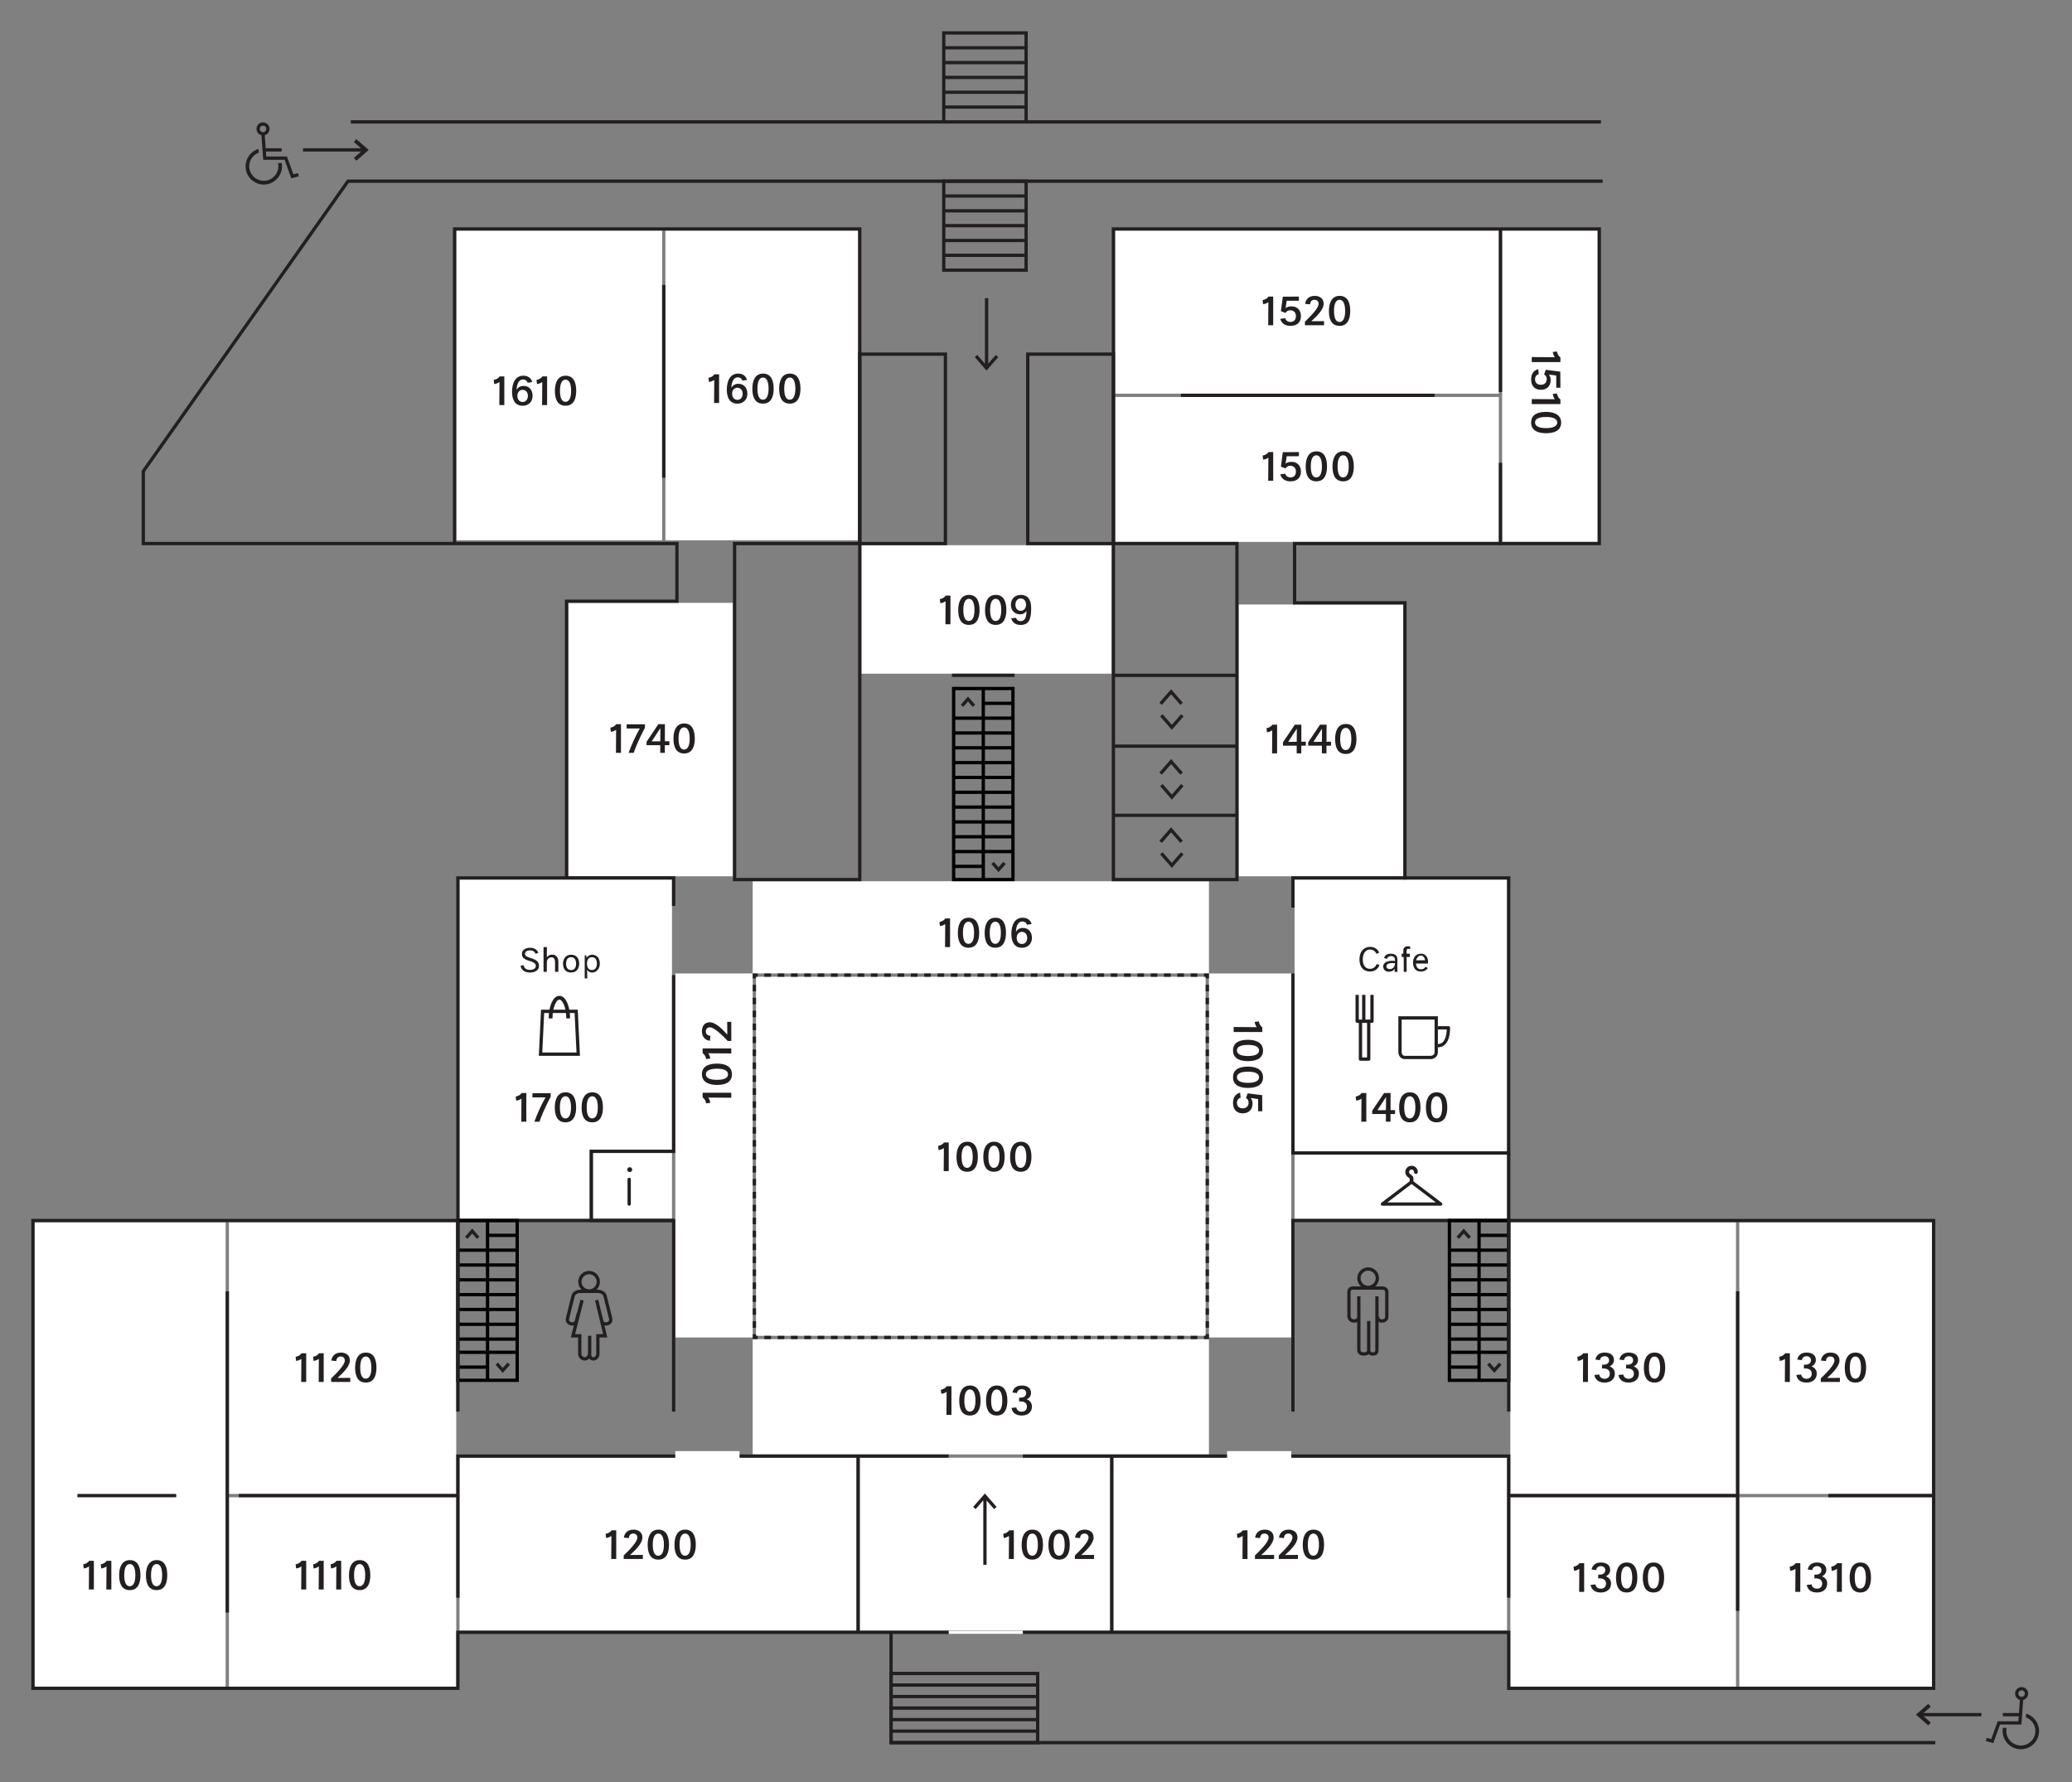 <?xml version="1.0" standalone="no"?> 
<!DOCTYPE svg PUBLIC "-//W3C//DTD SVG 1.1//EN" "http://www.w3.org/Graphics/SVG/1.1/DTD/svg11.dtd">               
<svg xmlns="http://www.w3.org/2000/svg" width="1258" height="1082" viewBox="0 0 1258 1082">
  <rect x="0" y="0" width="1258" height="1082" fill="#808080" stroke="none"/>
  <g id="rooms">
    <path data-room="1610" fill="#fff" d="M277 140h125v188h-125z"/>
    <path data-room="1600" fill="#fff" d="M404 140h117v188h-117z"/>
    <path data-room="1520" fill="#fff" d="M677 140h233v99h-233z"/>
    <path data-room="1500" fill="#fff" d="M677 241h233v88h-233z"/>
    <path data-room="1510" fill="#fff" d="M912 140h58v189h-58z"/>
    <path data-room="1440" fill="#fff" d="M752 367h100v165h-100z"/>
    <path data-room="1740" fill="#fff" d="M345 366h100v166h-100z"/>
    <path data-room="1100" fill="#fff" d="M21 742h116v282h-116z"/>
    <path data-room="1110" fill="#fff" d="M139 909h138v115h-138z"/>
    <path data-room="1120" fill="#fff" d="M139 742h138v165h-138z"/>
    <path data-room="1200" fill="#fff" d="M279 885h241v105h-241z"/>
    <path data-room="1220" fill="#fff" d="M676 885h239v105h-239z"/>
    <path data-room="1300" fill="#fff" d="M917 909h137v115h-137z"/>
    <path data-room="1310" fill="#fff" d="M1056 909h117v115h-117z"/>
    <path data-room="1320" fill="#fff" d="M1056 742h117v165h-117z"/>
    <path data-room="1330" fill="#fff" d="M917 742h137v165h-137z"/>
    <path data-room="1000" fill="#fff" d="M459 593h273v218h-273z"/>
    <path data-room="B" fill="#fff" d="M360 700h48v40h-48z"/>
    <path data-room="1700" fill="#fff" d="M408 698h-50v42h-79v-206h129z"/>
    <path data-room="1400" fill="#fff" d="M786 534h129v165h-129z"/>
    <path data-room="E" fill="#fff" d="M786 701h129v39h-129z"/>
    <g fill="#fff">
      <path data-room="1006" d="M457 535h277v56h-277z"/>
      <path data-room="1009" d="M523 331h152v78h-152z"/>
    </g>
    <g fill="#fff">
      <path data-room="1003" d="M457 813h277v70h-277z"/>
      <path data-room="1002" d="M522 885h152v105h-152z"/>
    </g>
    <path data-room="1012" fill="#fff" d="M410 591h47v221h-47z"/>
    <path data-room="1005" fill="#fff" d="M734 591h50v221h-50z"/>
  </g>
  <g id="floorplan">
      <path fill="none" stroke="#231F20" stroke-width="2" d="M305 866M409 550v-17h-131v208h131M916 700v41h-131v116"/>
      <path fill="none" stroke="#231F20" stroke-width="2" d="M676 330h75v204h-75zM751 495h-75M751 410h-75M751 453h-75M717.381 427.285l-6.365-7.289-6.363 7.289M705.114 434.274l6.365 7.289 6.358-7.289M717.381 469.652l-6.365-7.289-6.363 7.289M705.114 476.639l6.365 7.291 6.358-7.291M717.381 511.098l-6.365-7.293-6.363 7.293M705.114 518.084l6.365 7.292 6.358-7.292"/>
      <path fill="none" stroke="#231F20" stroke-width="2" d="M446 330h76v204h-76zM785 591v109h131v-167h-131v18"/>
      <g fill="none" stroke-width="2">
        <path stroke="#000" d="M597 418v116M597 427h18M579 436h36M579 445h36M579 454h36M579 463h36M579 472h36M579 481h36M579 490h36M579 499h36M579 508h36M579 517h36M579 526h18"/>
        <path stroke="#231F20" d="M591.331 428.508l-3.63-4.092-3.63 4.092M602.63 523.91l3.625 4.09 3.632-4.09"/><path stroke="#000" d="M579 418h36v116h-36z"/>
      </g>
      <g fill="none" stroke-width="2">
        <path stroke="#000" d="M296 741v97M296 750h18M278 759h36M278 768h36M278 777h36M278 786h36M278 795h36M278 804h36M278 813h36M278 821h36M278 830h18"/>
        <path stroke="#231F20" d="M290.331 751.508l-3.63-4.092-3.63 4.092M301.63 827.91l3.625 4.09 3.632-4.09"/>
        <path stroke="#000" d="M278 741h36v97h-36z"/>
      </g>
      <g fill="none" stroke-width="2">
        <path stroke="#000" d="M898 741v97M898 750h18M880 759h36M880 768h36M880 777h36M880 786h36M880 795h36M880 804h36M880 813h36M880 821h36M880 830h18"/>
        <path stroke="#231F20" d="M892.331 751.508l-3.63-4.092-3.63 4.092M903.63 827.91l3.625 4.09 3.632-4.09"/>
        <path stroke="#000" d="M880 741h36v97h-36z"/>
      </g>
      <g fill="none" stroke="#231F20" stroke-width="2" stroke-linecap="square"><path d="M733 593v-1h-1"/><path stroke-dasharray="2.022,6.067" d="M725.934 592h-263.901"/><path d="M459 592h-1v1"/><path stroke-dasharray="1.964,5.892" d="M458 598.892v209.162"/><path d="M458 811v1h1"/><path stroke-dasharray="2.022,6.067" d="M465.067 812h263.9"/><path d="M732 812h1v-1"/><path stroke-dasharray="1.964,5.892" d="M733 805.108v-209.162"/></g><path fill="none" stroke="#231F20" stroke-width="2" d="M578 410h38M403 173v117M717 240h154M521 991v-107M138 784v195M278 857v-116h-258v284h258v-34h638v34h258v-284h-258v116M145 908h133M916 908h139M675 991v-107"/><path fill="none" stroke="#231F20" stroke-width="2" d="M541 1016h89v42h-89zM541 1023h89M541 1030h89M541 1037h89M541 1044h89M541 1051h89M973 110h-761.73l-124.27 176.131v43.869h324v35h-67v168M853 534v-168h-67v-36h185v-191h-295v190M276 329v-190h246v190"/><path fill="none" stroke="#231F20" stroke-width="2" d="M522 215h52v115h-52zM624 215h52v115h-52zM573 110h50v54h-50zM573 119h50.836M573 128h50M573 137h50M573 146h50M573 155h50"/><path fill="none" stroke="#231F20" stroke-width="2" d="M573 20h50v54h-50zM573 29h50.836M573 38h50M573 47h50M573 56h50M573 65h50M47 908h60M1055 784v194M1110 908h63M409 699h-50v42h50M213 74h759M592.6 216.155l6.363 7.295 6.363-7.295M599 222.476v-41.446M604.33 915.54l-6.364-7.295-6.366 7.295M598 909v41"/>
      <g fill="#231F20">
        <path d="M182.973 825.004c-.87.639-2.124 1.125-3.199 1.229l-.307-2.508c1.587-.23 2.892-1.102 3.608-2.125h2.84v17.4h-3.045l.103-13.996zM193.589 825.004c-.87.639-2.124 1.125-3.199 1.229l-.307-2.508c1.587-.23 2.892-1.102 3.608-2.125h2.84v17.4h-3.045l.103-13.996zM201.058 836.852c3.147-3.045 8.291-8.111 8.291-10.799 0-1.383-.717-2.482-2.533-2.508-2.073 0-2.559 1.74-2.636 2.764l-3.02-.281c.256-2.125 1.766-4.863 5.834-4.863 2.917 0 5.425 1.51 5.425 4.812 0 3.658-4.555 7.932-7.498 10.594l7.754-.053v2.482h-11.618v-2.148zM215.614 830.352c0-4.273 1.331-9.188 6.525-9.188 5.246 0 6.423 4.863 6.423 9.188 0 4.299-1.254 9.033-6.448 9.033-5.348 0-6.5-4.709-6.5-9.033zm9.852 0c0-3.455-.768-6.781-3.378-6.781-2.61 0-3.377 3.25-3.377 6.73s.716 6.703 3.352 6.703c2.584 0 3.403-3.147 3.403-6.652z"/></g>
      <g fill="#231F20">
        <path d="M316.606 667.003c-.87.64-2.124 1.126-3.199 1.229l-.307-2.508c1.587-.23 2.892-1.101 3.608-2.124h2.84v17.4h-3.045l.103-13.997zM323.256 663.676h11.08v2.201c-.588 1.074-4.273 7.907-6.807 15.123h-3.096c2.201-6.064 4.529-10.696 6.781-14.765h-7.958v-2.559zM336.84 672.351c0-4.273 1.331-9.187 6.525-9.187 5.246 0 6.423 4.862 6.423 9.187 0 4.299-1.254 9.033-6.448 9.033-5.348 0-6.5-4.708-6.5-9.033zm9.852 0c0-3.454-.768-6.78-3.378-6.78-2.61 0-3.377 3.249-3.377 6.729s.716 6.704 3.352 6.704c2.584 0 3.403-3.148 3.403-6.653zM353.11 672.351c0-4.273 1.331-9.187 6.525-9.187 5.246 0 6.423 4.862 6.423 9.187 0 4.299-1.254 9.033-6.448 9.033-5.348 0-6.5-4.708-6.5-9.033zm9.852 0c0-3.454-.768-6.78-3.378-6.78-2.61 0-3.377 3.249-3.377 6.729s.716 6.704 3.352 6.704c2.584 0 3.403-3.148 3.403-6.653z"/></g>
      <g fill="#231F20">
        <path d="M826.605 667.003c-.869.64-2.123 1.126-3.198 1.229l-.308-2.508c1.588-.23 2.893-1.101 3.609-2.124h2.84v17.4h-3.045l.102-13.997zM833.128 674.296l7.19-10.696h3.967l-.025 10.363 2.737-.025v2.405h-2.764v4.657h-2.789v-4.657h-8.316v-2.047zm8.343-.308l.051-7.958-5.246 8.01 5.195-.052zM849.475 672.351c0-4.273 1.331-9.187 6.525-9.187 5.246 0 6.423 4.862 6.423 9.187 0 4.299-1.254 9.033-6.448 9.033-5.348 0-6.5-4.708-6.5-9.033zm9.851 0c0-3.454-.768-6.78-3.377-6.78-2.61 0-3.378 3.249-3.378 6.729s.716 6.704 3.353 6.704c2.584 0 3.402-3.148 3.402-6.653zM865.744 672.351c0-4.273 1.332-9.187 6.525-9.187 5.246 0 6.424 4.862 6.424 9.187 0 4.299-1.254 9.033-6.449 9.033-5.348 0-6.5-4.708-6.5-9.033zm9.853 0c0-3.454-.768-6.78-3.378-6.78-2.609 0-3.377 3.249-3.377 6.729s.716 6.704 3.352 6.704c2.583 0 3.403-3.148 3.403-6.653z"/></g><g fill="#231F20"><path d="M54.043 951.003c-.87.64-2.124 1.126-3.199 1.229l-.307-2.508c1.587-.23 2.892-1.101 3.608-2.124h2.84v17.4h-3.045l.103-13.997zM64.66 951.003c-.87.64-2.124 1.126-3.199 1.229l-.307-2.508c1.587-.23 2.892-1.101 3.608-2.124h2.84v17.4h-3.045l.103-13.997zM72.333 956.351c0-4.273 1.331-9.187 6.525-9.187 5.246 0 6.423 4.862 6.423 9.187 0 4.299-1.254 9.033-6.448 9.033-5.348 0-6.5-4.708-6.5-9.033zm9.852 0c0-3.454-.768-6.78-3.378-6.78-2.61 0-3.377 3.249-3.377 6.729s.716 6.704 3.352 6.704c2.584 0 3.403-3.148 3.403-6.653zM88.603 956.351c0-4.273 1.331-9.187 6.525-9.187 5.246 0 6.423 4.862 6.423 9.187 0 4.299-1.254 9.033-6.448 9.033-5.349 0-6.5-4.708-6.5-9.033zm9.852 0c0-3.454-.768-6.78-3.378-6.78-2.61 0-3.377 3.249-3.377 6.729s.716 6.704 3.352 6.704c2.584 0 3.403-3.148 3.403-6.653z"/></g><g fill="#231F20"><path d="M182.973 951.003c-.87.64-2.124 1.126-3.199 1.229l-.307-2.508c1.587-.23 2.892-1.101 3.608-2.124h2.84v17.4h-3.045l.103-13.997zM193.589 951.003c-.87.64-2.124 1.126-3.199 1.229l-.307-2.508c1.587-.23 2.892-1.101 3.608-2.124h2.84v17.4h-3.045l.103-13.997zM204.206 951.003c-.87.64-2.124 1.126-3.199 1.229l-.307-2.508c1.587-.23 2.892-1.101 3.608-2.124h2.84v17.4h-3.045l.103-13.997zM211.879 956.351c0-4.273 1.331-9.187 6.525-9.187 5.246 0 6.423 4.862 6.423 9.187 0 4.299-1.254 9.033-6.448 9.033-5.348 0-6.5-4.708-6.5-9.033zm9.852 0c0-3.454-.768-6.78-3.378-6.78-2.61 0-3.377 3.249-3.377 6.729s.716 6.704 3.352 6.704c2.584 0 3.403-3.148 3.403-6.653z"/></g><g fill="#231F20"><path d="M371.204 932.495c-.87.64-2.124 1.126-3.199 1.229l-.307-2.508c1.587-.23 2.892-1.101 3.608-2.124h2.84v17.4h-3.045l.103-13.997zM378.672 944.343c3.147-3.045 8.291-8.111 8.291-10.799 0-1.382-.717-2.481-2.533-2.508-2.073 0-2.559 1.74-2.636 2.764l-3.02-.281c.256-2.124 1.766-4.862 5.834-4.862 2.917 0 5.425 1.51 5.425 4.812 0 3.659-4.555 7.933-7.498 10.594l7.754-.052v2.482h-11.618v-2.15zM393.228 937.843c0-4.273 1.331-9.187 6.525-9.187 5.246 0 6.423 4.862 6.423 9.187 0 4.299-1.254 9.033-6.448 9.033-5.348 0-6.5-4.708-6.5-9.033zm9.852 0c0-3.454-.768-6.78-3.378-6.78-2.61 0-3.377 3.249-3.377 6.729s.716 6.704 3.352 6.704c2.584 0 3.403-3.147 3.403-6.653zM409.498 937.843c0-4.273 1.331-9.187 6.525-9.187 5.246 0 6.423 4.862 6.423 9.187 0 4.299-1.254 9.033-6.448 9.033-5.349 0-6.5-4.708-6.5-9.033zm9.852 0c0-3.454-.768-6.78-3.378-6.78-2.61 0-3.377 3.249-3.377 6.729s.716 6.704 3.352 6.704c2.584 0 3.403-3.147 3.403-6.653z"/></g><g fill="#231F20"><path d="M574.724 845.003c-.87.64-2.124 1.126-3.199 1.229l-.307-2.508c1.587-.23 2.892-1.101 3.608-2.124h2.84v17.4h-3.045l.103-13.997zM582.397 850.351c0-4.273 1.331-9.187 6.525-9.187 5.246 0 6.423 4.862 6.423 9.187 0 4.299-1.254 9.033-6.448 9.033-5.348 0-6.5-4.708-6.5-9.033zm9.853 0c0-3.454-.768-6.78-3.378-6.78-2.61 0-3.377 3.249-3.377 6.729s.716 6.704 3.352 6.704c2.584 0 3.403-3.148 3.403-6.653zM598.668 850.351c0-4.273 1.33-9.187 6.525-9.187 5.245 0 6.422 4.862 6.422 9.187 0 4.299-1.254 9.033-6.447 9.033-5.349 0-6.5-4.708-6.5-9.033zm9.852 0c0-3.454-.768-6.78-3.378-6.78s-3.378 3.249-3.378 6.729.717 6.704 3.353 6.704c2.584 0 3.403-3.148 3.403-6.653zM614.145 854.752l2.942-.281c-.052.307.485 2.61 3.173 2.61 2.072 0 3.225-1.306 3.225-3.045 0-2.021-1.279-3.455-4.734-3.199v-2.328c2.994.256 4.273-.998 4.273-2.713 0-1.458-1.074-2.405-2.61-2.431-2.712 0-2.942 2.328-2.942 2.38l-2.738-.308s.332-4.273 5.681-4.273c2.994 0 5.579 1.331 5.579 4.479 0 1.868-1.05 3.147-2.611 3.915 2.022.768 3.148 2.329 3.148 4.401 0 3.736-3.02 5.425-6.142 5.425-5.989 0-6.244-4.632-6.244-4.632z"/></g><g fill="#231F20"><path d="M573.88 561.003c-.87.64-2.124 1.126-3.199 1.229l-.307-2.508c1.587-.23 2.892-1.101 3.608-2.124h2.84v17.4h-3.045l.103-13.997zM581.554 566.351c0-4.273 1.331-9.187 6.525-9.187 5.246 0 6.423 4.862 6.423 9.187 0 4.299-1.254 9.033-6.448 9.033-5.348 0-6.5-4.708-6.5-9.033zm9.852 0c0-3.454-.768-6.78-3.378-6.78-2.61 0-3.377 3.249-3.377 6.729s.716 6.704 3.352 6.704c2.584 0 3.403-3.148 3.403-6.653zM597.824 566.351c0-4.273 1.331-9.187 6.526-9.187 5.245 0 6.422 4.862 6.422 9.187 0 4.299-1.254 9.033-6.447 9.033-5.349 0-6.501-4.708-6.501-9.033zm9.852 0c0-3.454-.768-6.78-3.378-6.78s-3.378 3.249-3.378 6.729.717 6.704 3.353 6.704c2.584 0 3.403-3.148 3.403-6.653zM614.043 566.914c0-5.425 2.098-9.75 6.832-9.75 4.811 0 5.424 3.89 5.424 3.864l-2.764.384c0 .025-.588-1.971-2.84-1.971-2.201 0-3.711 2.124-3.89 6.321.538-.973 1.767-2.405 4.248-2.405 3.147 0 5.476 2.226 5.476 6.039 0 3.915-2.84 6.013-5.962 6.013-5.014 0-6.524-4.017-6.524-8.495zm9.621 2.405c0-2.175-1.459-3.583-3.199-3.583s-3.198 1.408-3.198 3.583c0 2.227 1.254 3.787 3.198 3.787 2.226 0 3.199-1.842 3.199-3.787z"/></g><g fill="#231F20"><path d="M574.11 365.003c-.87.64-2.124 1.126-3.199 1.229l-.307-2.508c1.587-.23 2.892-1.101 3.608-2.124h2.84v17.4h-3.045l.103-13.997zM581.784 370.351c0-4.273 1.331-9.187 6.525-9.187 5.246 0 6.423 4.862 6.423 9.187 0 4.299-1.254 9.033-6.448 9.033-5.348 0-6.5-4.708-6.5-9.033zm9.852 0c0-3.454-.768-6.78-3.378-6.78-2.61 0-3.377 3.249-3.377 6.729s.716 6.704 3.352 6.704c2.584 0 3.403-3.148 3.403-6.653zM598.053 370.351c0-4.273 1.332-9.187 6.525-9.187 5.246 0 6.424 4.862 6.424 9.187 0 4.299-1.254 9.033-6.449 9.033-5.348 0-6.5-4.708-6.5-9.033zm9.852 0c0-3.454-.768-6.78-3.378-6.78-2.609 0-3.377 3.249-3.377 6.729s.716 6.704 3.352 6.704c2.584 0 3.403-3.148 3.403-6.653zM613.99 375.366l2.893-.281s.409 2.021 2.814 2.021c2.687 0 3.48-2.508 3.531-6.244-.614.973-1.715 2.099-3.787 2.099-3.275 0-5.682-2.149-5.682-5.834 0-3.762 2.738-5.963 5.963-5.963 4.043 0 6.346 2.56 6.346 8.061 0 7.165-1.611 10.185-6.422 10.185-5.041-.001-5.656-4.044-5.656-4.044zm8.957-8.239c0-2.149-1.229-3.787-3.225-3.787-2.021 0-3.225 1.638-3.225 3.787 0 2.175 1.203 3.71 3.225 3.71 1.894 0 3.225-1.484 3.225-3.71z"/></g><g fill="#231F20"><path d="M573.061 697.003c-.87.64-2.124 1.126-3.199 1.229l-.307-2.508c1.587-.23 2.892-1.101 3.608-2.124h2.84v17.4h-3.045l.103-13.997zM580.734 702.351c0-4.273 1.331-9.187 6.525-9.187 5.246 0 6.423 4.862 6.423 9.187 0 4.299-1.254 9.033-6.448 9.033-5.348 0-6.5-4.708-6.5-9.033zm9.852 0c0-3.454-.768-6.78-3.378-6.78-2.61 0-3.377 3.249-3.377 6.729s.716 6.704 3.352 6.704c2.585 0 3.403-3.148 3.403-6.653zM597.004 702.351c0-4.273 1.331-9.187 6.525-9.187 5.246 0 6.423 4.862 6.423 9.187 0 4.299-1.254 9.033-6.448 9.033-5.348 0-6.5-4.708-6.5-9.033zm9.851 0c0-3.454-.768-6.78-3.377-6.78-2.61 0-3.378 3.249-3.378 6.729s.716 6.704 3.353 6.704c2.584 0 3.402-3.148 3.402-6.653zM613.273 702.351c0-4.273 1.332-9.187 6.525-9.187 5.246 0 6.424 4.862 6.424 9.187 0 4.299-1.254 9.033-6.449 9.033-5.347 0-6.5-4.708-6.5-9.033zm9.853 0c0-3.454-.768-6.78-3.378-6.78-2.609 0-3.377 3.249-3.377 6.729s.716 6.704 3.352 6.704c2.584 0 3.403-3.148 3.403-6.653z"/></g><g fill="#231F20"><path d="M430.003 666.352c.64.869 1.126 2.123 1.229 3.198l-2.508.308c-.23-1.588-1.101-2.893-2.124-3.609v-2.84h17.4v3.045l-13.997-.102zM435.351 658.678c-4.273 0-9.187-1.331-9.187-6.525 0-5.246 4.862-6.423 9.187-6.423 4.299 0 9.033 1.254 9.033 6.448 0 5.347-4.708 6.5-9.033 6.5zm0-9.852c-3.454 0-6.78.768-6.78 3.377 0 2.61 3.249 3.378 6.729 3.378s6.704-.716 6.704-3.353c0-2.583-3.148-3.402-6.653-3.402zM430.003 639.465c.64.871 1.126 2.125 1.229 3.199l-2.508.307c-.23-1.586-1.101-2.891-2.124-3.607v-2.841h17.4v3.045l-13.997-.103zM441.851 631.996c-3.045-3.146-8.111-8.291-10.799-8.291-1.382 0-2.481.717-2.508 2.533 0 2.073 1.74 2.56 2.764 2.637l-.281 3.02c-2.124-.256-4.862-1.766-4.862-5.834 0-2.918 1.51-5.426 4.812-5.426 3.659 0 7.933 4.555 10.594 7.498l-.052-7.754h2.481v11.617h-2.149z"/></g><g fill="#231F20"><path d="M762.997 623.605c-.64-.869-1.126-2.123-1.229-3.198l2.508-.308c.23 1.588 1.101 2.893 2.124 3.609v2.84h-17.4v-3.045l13.997.102zM757.649 631.279c4.273 0 9.187 1.331 9.187 6.525 0 5.246-4.862 6.423-9.187 6.423-4.299 0-9.033-1.254-9.033-6.448 0-5.347 4.708-6.5 9.033-6.5zm0 9.852c3.454 0 6.78-.768 6.78-3.377 0-2.61-3.249-3.378-6.729-3.378s-6.704.716-6.704 3.353c0 2.583 3.148 3.402 6.653 3.402zM757.649 647.549c4.273 0 9.187 1.331 9.187 6.525 0 5.246-4.862 6.423-9.187 6.423-4.299 0-9.033-1.254-9.033-6.448 0-5.348 4.708-6.5 9.033-6.5zm0 9.851c3.454 0 6.78-.768 6.78-3.377 0-2.61-3.249-3.378-6.729-3.378s-6.704.716-6.704 3.353c0 2.584 3.148 3.402 6.653 3.402zM752.915 663.409l.333 3.02s-2.252.435-2.252 3.097c0 2.098 1.33 3.352 3.506 3.352 2.226 0 3.582-1.355 3.582-3.48 0-1.458-.768-2.354-1.612-2.789l1.05-2.84 8.803 1.125.076 9.775h-2.533v-7.395l-4.504-.666c.538.641 1.101 1.689 1.101 3.531 0 3.812-2.585 5.783-5.988 5.783-2.968 0-5.859-1.688-5.859-6.295-.002-5.629 4.297-6.218 4.297-6.218z"/></g><g fill="#231F20"><path d="M374.071 443.062c-.87.64-2.124 1.126-3.199 1.228l-.307-2.508c1.587-.23 2.892-1.1 3.608-2.124h2.84v17.4h-3.045l.103-13.996zM380.465 439.735h11.08v2.201c-.588 1.075-4.273 7.907-6.807 15.123h-3.096c2.201-6.064 4.529-10.696 6.781-14.765h-7.958v-2.559zM392.54 450.354l7.19-10.696h3.966l-.025 10.363 2.738-.025v2.405h-2.764v4.657h-2.789v-4.657h-8.316v-2.047zm8.342-.307l.051-7.958-5.246 8.01 5.195-.052zM408.886 448.41c0-4.273 1.331-9.187 6.525-9.187 5.246 0 6.423 4.862 6.423 9.187 0 4.299-1.254 9.033-6.448 9.033-5.348-.001-6.5-4.709-6.5-9.033zm9.852 0c0-3.455-.768-6.781-3.378-6.781-2.61 0-3.377 3.25-3.377 6.73s.716 6.704 3.352 6.704c2.584-.001 3.403-3.148 3.403-6.653z"/></g><g fill="#231F20"><path d="M770.079 277.854c-.87.64-2.124 1.126-3.199 1.228l-.307-2.508c1.586-.23 2.892-1.1 3.607-2.124h2.841v17.4h-3.045l.103-13.996zM777.343 287.937l3.02-.333s.435 2.251 3.097 2.251c2.098 0 3.352-1.331 3.352-3.505 0-2.227-1.356-3.583-3.48-3.583-1.458 0-2.354.768-2.789 1.612l-2.84-1.049 1.126-8.803 9.774-.077v2.533h-7.395l-.666 4.503c.64-.537 1.689-1.1 3.531-1.1 3.813 0 5.783 2.584 5.783 5.988 0 2.968-1.688 5.86-6.295 5.86-5.629.001-6.218-4.297-6.218-4.297zM792.743 283.203c0-4.273 1.331-9.187 6.525-9.187 5.246 0 6.423 4.862 6.423 9.187 0 4.299-1.254 9.033-6.448 9.033-5.348-.001-6.5-4.709-6.5-9.033zm9.852 0c0-3.455-.768-6.781-3.377-6.781-2.61 0-3.378 3.25-3.378 6.73s.716 6.704 3.352 6.704c2.584-.001 3.403-3.148 3.403-6.653zM809.013 283.203c0-4.273 1.331-9.187 6.525-9.187 5.246 0 6.423 4.862 6.423 9.187 0 4.299-1.254 9.033-6.448 9.033-5.349-.001-6.5-4.709-6.5-9.033zm9.851 0c0-3.455-.768-6.781-3.377-6.781-2.61 0-3.378 3.25-3.378 6.73s.716 6.704 3.352 6.704c2.585-.001 3.403-3.148 3.403-6.653z"/></g><g fill="#231F20"><path d="M943.997 216.882c-.64-.87-1.126-2.124-1.228-3.199l2.508-.307c.229 1.586 1.1 2.892 2.123 3.607v2.841h-17.4v-3.045l13.997.103zM933.915 224.146l.333 3.02s-2.252.435-2.252 3.097c0 2.098 1.33 3.352 3.506 3.352 2.227 0 3.582-1.356 3.582-3.48 0-1.458-.768-2.354-1.611-2.789l1.049-2.84 8.803 1.126.076 9.774h-2.533v-7.395l-4.504-.666c.537.64 1.101 1.689 1.101 3.531 0 3.813-2.585 5.783-5.987 5.783-2.969 0-5.86-1.688-5.86-6.295-.002-5.63 4.297-6.218 4.297-6.218zM943.997 242.387c-.64-.87-1.126-2.124-1.228-3.199l2.508-.307c.229 1.586 1.1 2.892 2.123 3.607v2.841h-17.4v-3.045l13.997.103zM938.648 250.06c4.273 0 9.188 1.331 9.188 6.525 0 5.246-4.862 6.423-9.188 6.423-4.299 0-9.032-1.254-9.032-6.448 0-5.349 4.708-6.5 9.032-6.5zm0 9.851c3.455 0 6.781-.768 6.781-3.377 0-2.61-3.25-3.378-6.729-3.378s-6.704.716-6.704 3.352c0 2.585 3.148 3.403 6.652 3.403z"/></g><g fill="#231F20"><path d="M303.258 231.937c-.87.64-2.124 1.126-3.199 1.228l-.307-2.508c1.587-.23 2.892-1.1 3.608-2.124h2.84v17.4h-3.045l.103-13.996zM310.881 237.848c0-5.425 2.098-9.75 6.832-9.75 4.811 0 5.425 3.89 5.425 3.864l-2.764.384c0 .026-.588-1.97-2.84-1.97-2.201 0-3.71 2.124-3.89 6.32.538-.972 1.766-2.405 4.248-2.405 3.147 0 5.476 2.226 5.476 6.039 0 3.915-2.84 6.013-5.962 6.013-5.015 0-6.525-4.017-6.525-8.495zm9.621 2.405c0-2.175-1.458-3.583-3.198-3.583s-3.199 1.407-3.199 3.583c0 2.226 1.254 3.787 3.199 3.787 2.226 0 3.198-1.842 3.198-3.787zM329.223 231.937c-.87.64-2.124 1.126-3.199 1.228l-.307-2.508c1.587-.23 2.892-1.1 3.608-2.124h2.84v17.4h-3.045l.103-13.996zM336.896 237.285c0-4.273 1.331-9.187 6.525-9.187 5.246 0 6.423 4.862 6.423 9.187 0 4.299-1.254 9.033-6.448 9.033-5.348-.001-6.5-4.709-6.5-9.033zm9.853 0c0-3.455-.768-6.781-3.378-6.781-2.61 0-3.377 3.25-3.377 6.73s.716 6.704 3.352 6.704c2.584 0 3.403-3.148 3.403-6.653z"/></g><g fill="#231F20"><path d="M433.653 230.655c-.87.64-2.124 1.126-3.199 1.228l-.307-2.508c1.587-.23 2.892-1.1 3.608-2.124h2.84v17.4h-3.045l.103-13.996zM441.275 236.566c0-5.425 2.098-9.75 6.832-9.75 4.811 0 5.425 3.89 5.425 3.864l-2.764.384c0 .026-.588-1.97-2.84-1.97-2.201 0-3.71 2.124-3.89 6.32.538-.972 1.766-2.405 4.248-2.405 3.147 0 5.476 2.226 5.476 6.039 0 3.915-2.84 6.013-5.962 6.013-5.015.001-6.525-4.017-6.525-8.495zm9.621 2.406c0-2.175-1.458-3.583-3.198-3.583s-3.199 1.407-3.199 3.583c0 2.226 1.254 3.787 3.199 3.787 2.226 0 3.198-1.842 3.198-3.787zM456.777 236.003c0-4.273 1.331-9.187 6.525-9.187 5.246 0 6.423 4.862 6.423 9.187 0 4.299-1.254 9.033-6.448 9.033-5.348 0-6.5-4.708-6.5-9.033zm9.852 0c0-3.455-.768-6.781-3.378-6.781-2.61 0-3.377 3.25-3.377 6.73s.716 6.704 3.352 6.704c2.585 0 3.403-3.147 3.403-6.653zM473.047 236.003c0-4.273 1.331-9.187 6.525-9.187 5.246 0 6.423 4.862 6.423 9.187 0 4.299-1.254 9.033-6.448 9.033-5.348 0-6.5-4.708-6.5-9.033zm9.852 0c0-3.455-.768-6.781-3.378-6.781-2.61 0-3.377 3.25-3.377 6.73s.716 6.704 3.352 6.704c2.584 0 3.403-3.147 3.403-6.653z"/></g><g fill="#231F20"><path d="M770.079 183.46c-.87.64-2.124 1.126-3.199 1.228l-.307-2.508c1.586-.23 2.892-1.1 3.607-2.124h2.841v17.4h-3.045l.103-13.996zM777.343 193.542l3.02-.333s.435 2.251 3.097 2.251c2.098 0 3.352-1.331 3.352-3.505 0-2.227-1.356-3.583-3.48-3.583-1.458 0-2.354.768-2.789 1.612l-2.84-1.049 1.126-8.803 9.774-.077v2.533h-7.395l-.666 4.503c.64-.537 1.689-1.1 3.531-1.1 3.813 0 5.783 2.584 5.783 5.988 0 2.968-1.688 5.86-6.295 5.86-5.629.002-6.218-4.297-6.218-4.297zM792.283 195.308c3.147-3.045 8.29-8.112 8.29-10.799 0-1.382-.716-2.482-2.533-2.507-2.072 0-2.559 1.74-2.636 2.763l-3.02-.281c.256-2.124 1.766-4.862 5.835-4.862 2.917 0 5.425 1.51 5.425 4.811 0 3.659-4.555 7.933-7.498 10.594l7.754-.051v2.482h-11.617v-2.15zM806.838 188.808c0-4.273 1.331-9.187 6.525-9.187 5.246 0 6.423 4.862 6.423 9.187 0 4.299-1.254 9.033-6.448 9.033-5.349 0-6.5-4.709-6.5-9.033zm9.851 0c0-3.455-.768-6.781-3.377-6.781-2.61 0-3.378 3.25-3.378 6.73s.716 6.704 3.352 6.704c2.585 0 3.403-3.148 3.403-6.653z"/></g><g fill="#231F20"><path d="M958.868 952.452c-.87.64-2.124 1.126-3.199 1.229l-.307-2.508c1.586-.23 2.892-1.101 3.607-2.124h2.841v17.4h-3.045l.103-13.997zM965.748 962.201l2.942-.281c-.051.307.486 2.61 3.173 2.61 2.073 0 3.225-1.306 3.225-3.045 0-2.021-1.279-3.455-4.734-3.199v-2.328c2.994.256 4.273-.998 4.273-2.713 0-1.458-1.074-2.405-2.609-2.431-2.713 0-2.943 2.328-2.943 2.38l-2.737-.308s.332-4.273 5.681-4.273c2.993 0 5.578 1.331 5.578 4.479 0 1.868-1.049 3.147-2.61 3.915 2.021.768 3.147 2.329 3.147 4.401 0 3.736-3.02 5.425-6.142 5.425-5.988 0-6.244-4.632-6.244-4.632zM981.148 957.8c0-4.273 1.331-9.187 6.525-9.187 5.246 0 6.423 4.862 6.423 9.187 0 4.299-1.254 9.033-6.448 9.033-5.348 0-6.5-4.708-6.5-9.033zm9.852 0c0-3.454-.768-6.78-3.377-6.78-2.61 0-3.378 3.249-3.378 6.729s.716 6.704 3.352 6.704c2.585 0 3.403-3.147 3.403-6.653zM997.418 957.8c0-4.273 1.331-9.187 6.525-9.187 5.246 0 6.423 4.862 6.423 9.187 0 4.299-1.254 9.033-6.448 9.033-5.349 0-6.5-4.708-6.5-9.033zm9.852 0c0-3.454-.768-6.78-3.377-6.78-2.61 0-3.378 3.249-3.378 6.729s.716 6.704 3.352 6.704c2.584 0 3.403-3.147 3.403-6.653z"/></g><g fill="#231F20"><path d="M961.173 825.004c-.87.639-2.124 1.125-3.199 1.229l-.307-2.508c1.586-.23 2.892-1.102 3.607-2.125h2.841v17.4h-3.045l.103-13.996zM968.053 834.752l2.942-.281c-.051.307.486 2.611 3.173 2.611 2.073 0 3.225-1.307 3.225-3.045 0-2.021-1.279-3.455-4.734-3.199v-2.328c2.994.256 4.273-.998 4.273-2.713 0-1.459-1.074-2.406-2.609-2.432-2.713 0-2.943 2.328-2.943 2.381l-2.737-.309s.332-4.273 5.681-4.273c2.993 0 5.578 1.332 5.578 4.479 0 1.869-1.049 3.148-2.61 3.916 2.021.768 3.147 2.328 3.147 4.4 0 3.736-3.02 5.426-6.142 5.426-5.988 0-6.244-4.633-6.244-4.633zM982.66 834.752l2.942-.281c-.051.307.486 2.611 3.173 2.611 2.073 0 3.225-1.307 3.225-3.045 0-2.021-1.279-3.455-4.734-3.199v-2.328c2.994.256 4.273-.998 4.273-2.713 0-1.459-1.074-2.406-2.609-2.432-2.713 0-2.943 2.328-2.943 2.381l-2.737-.309s.332-4.273 5.681-4.273c2.993 0 5.578 1.332 5.578 4.479 0 1.869-1.049 3.148-2.61 3.916 2.021.768 3.147 2.328 3.147 4.4 0 3.736-3.02 5.426-6.142 5.426-5.988 0-6.244-4.633-6.244-4.633zM998.061 830.352c0-4.273 1.331-9.188 6.525-9.188 5.246 0 6.423 4.863 6.423 9.188 0 4.299-1.254 9.033-6.448 9.033-5.349 0-6.5-4.709-6.5-9.033zm9.851 0c0-3.455-.768-6.781-3.377-6.781-2.61 0-3.378 3.25-3.378 6.73s.716 6.703 3.352 6.703c2.585 0 3.403-3.147 3.403-6.652z"/></g><g fill="#231F20"><path d="M1090.106 952.452c-.87.64-2.124 1.126-3.199 1.229l-.307-2.508c1.586-.23 2.892-1.101 3.607-2.124h2.841v17.4h-3.045l.103-13.997zM1096.986 962.201l2.942-.281c-.051.307.486 2.61 3.173 2.61 2.073 0 3.225-1.306 3.225-3.045 0-2.021-1.279-3.455-4.734-3.199v-2.328c2.994.256 4.273-.998 4.273-2.713 0-1.458-1.074-2.405-2.609-2.431-2.713 0-2.943 2.328-2.943 2.38l-2.737-.308s.332-4.273 5.681-4.273c2.993 0 5.578 1.331 5.578 4.479 0 1.868-1.049 3.147-2.61 3.915 2.021.768 3.147 2.329 3.147 4.401 0 3.736-3.02 5.425-6.142 5.425-5.988 0-6.244-4.632-6.244-4.632zM1115.33 952.452c-.87.64-2.124 1.126-3.199 1.229l-.307-2.508c1.586-.23 2.892-1.101 3.607-2.124h2.841v17.4h-3.045l.103-13.997zM1123.003 957.8c0-4.273 1.331-9.187 6.525-9.187 5.246 0 6.423 4.862 6.423 9.187 0 4.299-1.254 9.033-6.448 9.033-5.349 0-6.5-4.708-6.5-9.033zm9.851 0c0-3.454-.768-6.78-3.377-6.78-2.61 0-3.378 3.249-3.378 6.729s.716 6.704 3.352 6.704c2.585 0 3.403-3.147 3.403-6.653z"/></g><g fill="#231F20"><path d="M1083.763 825.004c-.87.639-2.124 1.125-3.199 1.229l-.307-2.508c1.586-.23 2.892-1.102 3.607-2.125h2.841v17.4h-3.045l.103-13.996zM1090.643 834.752l2.942-.281c-.051.307.486 2.611 3.173 2.611 2.073 0 3.225-1.307 3.225-3.045 0-2.021-1.279-3.455-4.734-3.199v-2.328c2.994.256 4.273-.998 4.273-2.713 0-1.459-1.074-2.406-2.609-2.432-2.713 0-2.943 2.328-2.943 2.381l-2.737-.309s.332-4.273 5.681-4.273c2.993 0 5.578 1.332 5.578 4.479 0 1.869-1.049 3.148-2.61 3.916 2.021.768 3.147 2.328 3.147 4.4 0 3.736-3.02 5.426-6.142 5.426-5.989 0-6.244-4.633-6.244-4.633zM1105.48 836.852c3.147-3.045 8.29-8.111 8.29-10.799 0-1.383-.716-2.482-2.533-2.508-2.072 0-2.559 1.74-2.636 2.764l-3.02-.281c.256-2.125 1.766-4.863 5.835-4.863 2.917 0 5.425 1.51 5.425 4.812 0 3.658-4.555 7.932-7.498 10.594l7.754-.053v2.482h-11.617v-2.148zM1120.036 830.352c0-4.273 1.331-9.188 6.525-9.188 5.246 0 6.423 4.863 6.423 9.188 0 4.299-1.254 9.033-6.448 9.033-5.348 0-6.5-4.709-6.5-9.033zm9.852 0c0-3.455-.768-6.781-3.377-6.781-2.61 0-3.378 3.25-3.378 6.73s.716 6.703 3.352 6.703c2.584 0 3.403-3.147 3.403-6.652z"/></g><g fill="#231F20"><path d="M754.47 932.495c-.87.64-2.124 1.126-3.199 1.229l-.307-2.508c1.586-.23 2.892-1.101 3.607-2.124h2.841v17.4h-3.045l.103-13.997zM761.938 944.343c3.147-3.045 8.29-8.111 8.29-10.799 0-1.382-.716-2.481-2.533-2.508-2.072 0-2.559 1.74-2.636 2.764l-3.02-.281c.256-2.124 1.766-4.862 5.835-4.862 2.917 0 5.425 1.51 5.425 4.812 0 3.659-4.555 7.933-7.498 10.594l7.754-.052v2.482h-11.617v-2.15zM776.392 944.343c3.147-3.045 8.29-8.111 8.29-10.799 0-1.382-.716-2.481-2.533-2.508-2.072 0-2.559 1.74-2.636 2.764l-3.02-.281c.256-2.124 1.766-4.862 5.835-4.862 2.917 0 5.425 1.51 5.425 4.812 0 3.659-4.555 7.933-7.498 10.594l7.754-.052v2.482h-11.617v-2.15zM790.946 937.843c0-4.273 1.331-9.187 6.525-9.187 5.246 0 6.423 4.862 6.423 9.187 0 4.299-1.254 9.033-6.448 9.033-5.348 0-6.5-4.708-6.5-9.033zm9.852 0c0-3.454-.768-6.78-3.377-6.78-2.61 0-3.378 3.249-3.378 6.729s.716 6.704 3.352 6.704c2.584 0 3.403-3.147 3.403-6.653z"/></g><g fill="#231F20"><path d="M612.606 932.495c-.87.64-2.124 1.126-3.199 1.229l-.307-2.508c1.586-.23 2.892-1.101 3.607-2.124h2.841v17.4h-3.045l.103-13.997zM620.279 937.843c0-4.273 1.331-9.187 6.525-9.187 5.246 0 6.423 4.862 6.423 9.187 0 4.299-1.254 9.033-6.448 9.033-5.348 0-6.5-4.708-6.5-9.033zm9.852 0c0-3.454-.768-6.78-3.377-6.78-2.61 0-3.378 3.249-3.378 6.729s.716 6.704 3.352 6.704c2.584 0 3.403-3.147 3.403-6.653zM636.549 937.843c0-4.273 1.331-9.187 6.525-9.187 5.246 0 6.423 4.862 6.423 9.187 0 4.299-1.254 9.033-6.448 9.033-5.349 0-6.5-4.708-6.5-9.033zm9.851 0c0-3.454-.768-6.78-3.377-6.78-2.61 0-3.378 3.249-3.378 6.729s.716 6.704 3.352 6.704c2.585 0 3.403-3.147 3.403-6.653zM652.614 944.343c3.147-3.045 8.29-8.111 8.29-10.799 0-1.382-.716-2.481-2.533-2.508-2.072 0-2.559 1.74-2.636 2.764l-3.02-.281c.256-2.124 1.766-4.862 5.835-4.862 2.917 0 5.425 1.51 5.425 4.812 0 3.659-4.555 7.933-7.498 10.594l7.754-.052v2.482h-11.617v-2.15z"/></g><g fill="#231F20"><path d="M772.435 443.366c-.87.64-2.124 1.126-3.199 1.228l-.307-2.508c1.586-.23 2.892-1.1 3.607-2.124h2.841v17.4h-3.045l.103-13.996zM778.956 450.659l7.19-10.696h3.967l-.026 10.363 2.738-.025v2.405h-2.764v4.657h-2.789v-4.657h-8.316v-2.047zm8.342-.307l.052-7.958-5.246 8.01 5.194-.052zM794.254 450.659l7.19-10.696h3.967l-.026 10.363 2.738-.025v2.405h-2.764v4.657h-2.789v-4.657h-8.316v-2.047zm8.342-.307l.052-7.958-5.246 8.01 5.194-.052zM810.601 448.714c0-4.273 1.331-9.187 6.525-9.187 5.246 0 6.423 4.862 6.423 9.187 0 4.299-1.254 9.033-6.448 9.033-5.349 0-6.5-4.708-6.5-9.033zm9.851 0c0-3.455-.768-6.781-3.377-6.781-2.61 0-3.378 3.25-3.378 6.73s.716 6.704 3.352 6.704c2.585 0 3.403-3.147 3.403-6.653z"/></g><path fill="none" stroke="#231F20" stroke-width="2" d="M576 884h-298v86M916 970v-86h-295M409 740v117M409 592v108M836.245 776.012c0-3.089-2.502-5.593-5.594-5.593-3.086 0-5.594 2.504-5.594 5.593s2.508 5.593 5.594 5.593c3.092-.001 5.594-2.504 5.594-5.593zm-5.245 25.988v17.7s-.349 2.3 2.313 2.3h.319s2.367.359 2.367-2.3v-32.7m-4.999 15v17.7c0 2.659-3.011 2.3-3.011 2.3h-.319c-2.661 0-2.67-2.3-2.67-2.3v-32.7m.009 12.332c0 2.662-2.662 2.668-2.662 2.668h-.32c-2.661 0-3.026-2.675-3.026-2.675v-15.057c0-2.659 3.026-2.269 3.026-2.269h17.249c2.658 0 2.724 2.269 2.724 2.269v15.057c0 2.662-2.724 2.675-2.724 2.675h-.322c-2.66 0-2.66-2.665-2.66-2.665M351.127 797.38l-1.089 4.385s-.639 2.582-3.221 1.942l-.311-.074s-2.584-.64-1.944-3.224l2.557-10.332.807-3.169c.754-3.068 4.574-2.908 4.574-2.908h10.313s3.817-.16 4.569 2.908l.807 3.223 2.559 10.306c.64 2.584-1.947 3.21-1.947 3.21l-.31.067c-2.582.64-3.221-1.946-3.221-1.946l-1.087-4.386m-.931-19.194c0-3.088-2.505-5.595-5.593-5.595-3.089 0-5.594 2.507-5.594 5.595 0 3.089 2.505 5.591 5.594 5.591 3.088 0 5.593-2.502 5.593-5.591zm-5.252 32.812v10.875s-.341 3.125-3.003 3.125h-.32s-2.677-.463-2.677-3.125v-10.875h-4.146l5.541-21.646m4.605 21.646v10.875s-.341 3.125 2.32 3.125h.319s2.36-.463 2.36-3.125v-10.875h4.464l-5.2-21.646"/><path fill="none" stroke="#231F20" stroke-width="2.301" d="M215.604 96.7l6.496-5.673-6.496-5.669"/><path fill="none" stroke="#231F20" stroke-width="2" d="M221 91h-37"/><path fill="#231F20" d="M168.825 99c.115 1 .178 1.271.178 1.872 0 4.877-3.968 8.902-8.842 8.902-4.877 0-8.844-3.939-8.844-8.816 0-3.805 2.416-7.044 5.797-8.288l-.189-2.273c-4.529 1.391-7.83 5.61-7.83 10.586 0 6.103 4.964 11.068 11.066 11.068 6.1 0 11.063-5.077 11.063-11.18 0-.599-.048-.872-.142-1.872h-2.257z"/><circle fill="none" stroke="#231F20" stroke-width="1.976" cx="159.695" cy="78.257" r="2.97"/><path fill="none" stroke="#231F20" stroke-width="2" d="M160 91h11m-11.306-9.522l1.043 14.522h12.762l3.996 11.054 3.665-.999M541 1059v-68M1175 1058h-634"/><path fill="none" stroke="#231F20" stroke-width="2.301" d="M1171.489 1046.646l-6.494-5.67 6.494-5.668"/><path fill="none" stroke="#231F20" stroke-width="2" d="M1166 1041h37"/><path fill="#231F20" d="M1218.27 1049c-.118 1-.177 1.246-.177 1.844 0 4.877 3.967 8.89 8.841 8.89 4.876 0 8.845-3.945 8.845-8.822 0-3.803-2.42-7.047-5.801-8.29l.192-2.272c4.529 1.389 7.83 5.608 7.83 10.582 0 6.105-4.964 11.068-11.066 11.068-6.1 0-11.063-5.05-11.063-11.155 0-.597.05-.844.14-1.844h2.259z"/><path fill="none" stroke="#231F20" stroke-width="1.976" d="M1224.429 1028.207c0-1.644 1.329-2.972 2.973-2.972 1.637 0 2.971 1.328 2.971 2.972 0 1.64-1.334 2.972-2.971 2.972-1.644 0-2.973-1.332-2.973-2.972z"/><path fill="none" stroke="#231F20" stroke-width="2" d="M1227 1041h-11m11.401-9.545l-1.045 14.545h-12.762l-3.994 11.029-3.668-1"/><path fill="none" stroke="#231F20" stroke-width="2" stroke-linecap="round" stroke-linejoin="round" d="M382 716v15"/><path fill="#231F20" d="M382.335 711.586c.828 0 1.498-.669 1.498-1.495 0-.824-.67-1.496-1.498-1.496-.824 0-1.494.672-1.494 1.496 0 .826.67 1.495 1.494 1.495"/>
        <path id="admissions-background" fill="#fff" display="none" d="M407 702h122v37h-122z"/>
        <g id="admissions-text" fill="#231F20" display="none">
          <path d="M413.331 713h2.055l5.414 15h-2.152l-1.496-4h-5.912l-1.479 4h-1.978l5.548-15zm-1.593 9h4.932l-2.457-7.046-2.475 7.046zM422.338 722.665c0-2.747 1.633-5.451 4.741-5.451 1.671 0 2.629 1.03 3.092 1.665l-.078-5.879h1.907v15h-2v-1.612c0 .672-1.355 1.65-3.062 1.65-2.766 0-4.6-1.785-4.6-5.373zm7.928 0c0-2.305-.959-3.936-3.034-3.936-2.072 0-2.991 1.631-2.991 3.936 0 2.302.919 3.857 2.991 3.857 2.075 0 3.034-1.555 3.034-3.857zM436 717h1v1.939c1-.689 1.503-1.726 3.346-1.726 1.9 0 2.797 1.171 3.141 1.918.365-.672 1.099-1.918 3.134-1.918 2.744 0 3.38 1.958 3.38 4.088v6.699h-1v-6.161c0-1.267-.33-3.052-2.385-3.052-1.057 0-1.826.517-2.23 1.498-.305.729-.385 1.418-.385 3.474v4.241h-2v-6.161c0-1.267-.104-3.052-2.156-3.052-1.059 0-1.961.517-2.363 1.498-.31.729-.48 1.418-.48 3.474v4.241h-1v-11zM454.059 713.259h1.86v1.863h-1.86v-1.863zm-.059 3.741h2v11h-2v-11zM458.793 725.332l1.765-.383s.135 1.65 2.38 1.65c1.421 0 2.093-.539 2.093-1.383 0-.959-.652-1.438-2.322-1.9-2.532-.672-3.456-1.593-3.456-3.224 0-1.535 1.229-2.879 3.686-2.879 3.341 0 3.726 2.495 3.726 2.495l-1.653.441s-.132-1.518-2.167-1.518c-1.113 0-1.822.539-1.822 1.363 0 .826.651 1.306 2.629 1.843 2.284.614 3.224 1.65 3.224 3.148 0 1.688-1.151 3.051-4.05 3.051-3.632.002-4.033-2.704-4.033-2.704zM469.167 725.332l1.766-.383s.135 1.65 2.382 1.65c1.419 0 2.091-.539 2.091-1.383 0-.959-.652-1.438-2.322-1.9-2.535-.672-3.453-1.593-3.453-3.224 0-1.535 1.229-2.879 3.685-2.879 3.339 0 3.721 2.495 3.721 2.495l-1.647.441s-.135-1.518-2.17-1.518c-1.114 0-1.826.539-1.826 1.363 0 .826.654 1.306 2.633 1.843 2.281.614 3.223 1.65 3.223 3.148 0 1.688-1.15 3.051-4.05 3.051-3.631.002-4.033-2.704-4.033-2.704zM480.194 713.259h1.859v1.863h-1.859v-1.863zm-.194 3.741h2v11h-2v-11zM485.16 722.665c0-2.727 1.498-5.451 4.935-5.451 3.55 0 4.894 2.609 4.894 5.451 0 2.724-1.479 5.373-4.914 5.373-3.552 0-4.915-2.531-4.915-5.373zm7.945 0c0-2.305-.979-3.955-3.052-3.955-2.072 0-3.014 1.65-3.014 3.955 0 2.302.962 3.878 3.034 3.878s3.032-1.576 3.032-3.878zM498 717h2v1.999c0-.711 1.397-1.785 3.3-1.785 2.592 0 3.7 1.958 3.7 4.088v6.698h-2v-6.161c0-1.286-.299-3.052-2.256-3.052-1.172 0-2.104.691-2.488 1.671-.285.729-.256 1.266-.256 3.301v4.241h-2v-11zM509.436 725.332l1.768-.383s.135 1.65 2.38 1.65c1.42 0 2.092-.539 2.092-1.383 0-.959-.651-1.438-2.324-1.9-2.532-.672-3.453-1.593-3.453-3.224 0-1.535 1.229-2.879 3.686-2.879 3.338 0 3.723 2.495 3.723 2.495l-1.65.441s-.135-1.518-2.17-1.518c-1.113 0-1.822.539-1.822 1.363 0 .826.653 1.306 2.629 1.843 2.284.614 3.226 1.65 3.226 3.148 0 1.688-1.151 3.051-4.052 3.051-3.629.002-4.033-2.704-4.033-2.704z"/></g>
        <path fill="none" stroke="#231F20" stroke-width="2" stroke-linejoin="round" d="M857.019 717.573l-17.688 13.427h35.376z"/>
        <path fill="none" stroke="#231F20" stroke-width="2.301" stroke-linecap="round" stroke-linejoin="round" d="M859.671 711.555c0-1.466-1.187-2.651-2.652-2.651-1.463 0-2.646 1.186-2.646 2.651 0 .762.319 1.446.832 1.931.477.446 1.814 1.101 1.812 1.947l-.008 1.668"/>
        <path id="coatroom-background" fill="#fff" display="none" d="M686 703h123v37h-123z"/>
        <g id="coatroom-text" fill="#231F20" display="none">
          <path d="M700.938 721.667c0-4.722 2.649-7.601 6.487-7.601 4.319 0 5.471 3.533 5.471 3.533l-1.631.729s-.884-2.649-3.878-2.649c-2.727 0-4.434 2.417-4.434 5.971 0 3.55 1.593 5.758 4.414 5.758 3.148 0 3.992-2.899 3.992-2.899l1.711.537s-1.02 3.992-5.74 3.992c-3.705 0-6.392-2.475-6.392-7.371zM715.321 723.665c0-2.727 1.495-5.451 4.932-5.451 3.55 0 4.896 2.609 4.896 5.451 0 2.724-1.479 5.373-4.914 5.373-3.553 0-4.914-2.531-4.914-5.373zm7.948 0c0-2.305-.979-3.955-3.054-3.955-2.072 0-3.014 1.65-3.014 3.955 0 2.302.958 3.878 3.034 3.878 2.073 0 3.034-1.576 3.034-3.878zM727.573 725.909c0-2.437 2.485-3.396 4.962-3.396.672 0 1.465.058 1.465.115v-.173c0-1.269.014-2.804-2.08-2.804-2.092 0-2.251 1.69-2.251 1.69l-1.651-.499s.486-2.63 4.039-2.63c3.035 0 4.142 1.344 4.122 3.915l-.032 4.041c-.018 1.248.161 2.83.161 2.83h-1.748l-.095-1.68c-.422.748-1.384 1.78-3.53 1.78-1.92.003-3.362-1.173-3.362-3.189zm6.427-1.859v-.078c0-.02-.793-.057-1.33-.057-2.592 0-3.325.823-3.325 2.015s.832 1.65 1.677 1.65c2.571 0 2.978-2.38 2.978-3.53zM739 718h1.058l.098-2h1.844v2h2v2h-2.194l-.02 5.863c0 .729 0 1.529 1.038 1.529.499 0 1.132-.06 1.132-.06l.076 1.477s-.864.135-1.862.135c-1.594 0-2.17-.827-2.17-2.63v-6.314h-1v-2zM747 718h1v2.209c1-.901 1.453-1.556 2.472-1.843.365-.095.528-.152 1.528-.152v1.976c0-.018-.504-.058-.752-.058-.98 0-2.259.557-2.718 1.768-.232.574-.53 1.708-.53 3.301v3.8h-1v-11.001zM753.501 723.665c0-2.727 1.496-5.451 4.932-5.451 3.551 0 4.896 2.609 4.896 5.451 0 2.724-1.479 5.373-4.914 5.373-3.553 0-4.914-2.531-4.914-5.373zm7.945 0c0-2.305-.979-3.955-3.051-3.955s-3.017 1.65-3.017 3.955c0 2.302.962 3.878 3.036 3.878 2.073 0 3.032-1.576 3.032-3.878zM765.831 723.665c0-2.727 1.498-5.451 4.934-5.451 3.551 0 4.895 2.609 4.895 5.451 0 2.724-1.479 5.373-4.914 5.373-3.552 0-4.915-2.531-4.915-5.373zm7.945 0c0-2.305-.979-3.955-3.051-3.955s-3.014 1.65-3.014 3.955c0 2.302.961 3.878 3.033 3.878s3.032-1.576 3.032-3.878zM779 718h2v1.939c0-.689 1.115-1.726 2.957-1.726 1.898 0 2.6 1.171 2.947 1.918.365-.672 1.387-1.918 3.422-1.918 2.744 0 3.674 1.958 3.674 4.088v6.699h-2v-6.161c0-1.267-.221-3.052-2.275-3.052-1.053 0-1.88.517-2.284 1.498-.307.729-.44 1.418-.44 3.474v4.241h-2v-6.161c0-1.267.008-3.052-2.047-3.052-1.055 0-1.515.517-1.917 1.498-.308.729-.036 1.418-.036 3.474v4.241h-2v-11z"/></g><g fill="none" stroke="#231F20"><path stroke-width="2" d="M329.434 614l-1.244 26h22.879l-1.244-26z"/><path stroke-width="2.301" d="M344.97 618.307c0-6.941-2.39-12.57-5.342-12.57-2.946 0-5.338 5.629-5.338 12.57"/></g><g fill="#231F20"><path d="M316.072 586.337l1.806-.345s.212 2.858 3.897 2.858c2.263 0 3.551-1.056 3.551-2.474 0-1.786-2.208-2.478-4.11-3.054-2.821-.864-4.354-1.938-4.354-4.186 0-2.379 2.245-3.742 5.009-3.742 4.165 0 4.972 3.091 4.972 3.091l-1.69.577s-.595-2.093-3.281-2.093c-1.748 0-3.129.749-3.129 2.11 0 1.46 1.766 2.055 3.666 2.629 2.842.864 4.836 2.035 4.836 4.646 0 2.802-2.592 4.088-5.468 4.088-5.415.002-5.705-4.105-5.705-4.105zM330 575h2.067l-.074 6.217c.422-.712 1.449-1.652 3.35-1.652 2.534 0 3.657 2.128 3.657 4.143v6.292h-2v-5.756c0-1.344-.314-3.051-2.176-3.051-1.172 0-2.145.691-2.528 1.67-.285.729-.296 1.266-.296 3.301v3.836h-2v-15zM341.825 585.07c0-2.727 1.498-5.45 4.935-5.45 3.551 0 4.894 2.609 4.894 5.45 0 2.725-1.479 5.374-4.914 5.374-3.552 0-4.915-2.532-4.915-5.374zm7.948 0c0-2.305-.979-3.955-3.054-3.955-2.072 0-3.012 1.65-3.012 3.955 0 2.303.959 3.878 3.031 3.878s3.035-1.575 3.035-3.878zM355 580h1v1.365c1-.691 1.662-1.745 3.445-1.745 3.398 0 4.746 2.704 4.746 5.45 0 2.899-1.936 5.374-4.739 5.374-1.631 0-2.56-1.054-3.005-1.63l.11 5.186h-1.557v-14zm7.41 5.07c0-2.305-.938-3.935-2.993-3.935-2.075 0-3.034 1.63-3.034 3.935 0 2.303.959 3.858 3.034 3.858 1.88.001 2.993-1.573 2.993-3.858z"/></g><g fill="none" stroke="#231F20" stroke-width="2"><path d="M850 618v20.866s.104 3.134 2.9 3.134h16.045s3.055-.337 3.055-3.134v-20.866h-22z"/><path stroke-linejoin="round" d="M873.039 634.837c4.574 0 6.378-4.837 6.378-10.837h-6.417M824 604v16h9v-16"/><path d="M828 604v16"/><path stroke-linejoin="round" d="M826 620v23h5v-23"/></g><g fill="#231F20"><path d="M825.382 582.459c0-4.722 2.648-7.601 6.486-7.601 4.32 0 5.471 3.533 5.471 3.533l-1.63.729s-.884-2.648-3.878-2.648c-2.727 0-4.435 2.417-4.435 5.97 0 3.551 1.593 5.758 4.415 5.758 3.148 0 3.992-2.898 3.992-2.898l1.711.536s-1.02 3.993-5.74 3.993c-3.706-.001-6.392-2.476-6.392-7.372zM839.802 586.701c0-2.437 2.87-3.396 5.347-3.396.672 0 .852.058 1.852.114v-.175c0-1.266-.373-2.801-2.467-2.801-2.092 0-2.442 1.69-2.442 1.69l-1.749-.5s.439-2.629 3.992-2.629c3.033 0 4.117 1.343 4.098 3.915l-.046 4.144c-.018 1.249.15 2.936.15 2.936h-1.748l-.096-1.784c-.422.749-1.383 1.729-3.53 1.729-1.921 0-3.361-1.228-3.361-3.243zm7.198-1.86v-.077l-1.717-.058c-2.592 0-3.517.824-3.517 2.016 0 1.19 1.12 1.65 1.964 1.65 2.573 0 3.27-2.38 3.27-3.531zM851 579h1v-1.877c0-1.803 1.237-2.629 2.677-2.629.941 0 1.522.135 1.522.135l-.049 1.516s-.623-.095-1.123-.095c-1.036 0-1.027.806-1.027 1.535v1.415h2v2h-1.986l.021 9h-1.748l-.04-9h-1.247v-2zM857.924 584.456c0-3.054 1.573-5.45 4.779-5.45 2.899 0 4.28 2.238 4.319 4.828 0 .328 0 .166-.039 1.166h-7.257c.04 2 1.114 3.48 3.034 3.48 2.055 0 2.629-1.514 2.629-1.514l1.498.693s-1.094 2.188-4.127 2.188c-3.3.002-4.836-2.242-4.836-5.391zm1.843-1.456h5.451c-.018-1-.882-2.882-2.572-2.882-1.631 0-2.669 1.882-2.879 2.882z"/></g>
      <path fill="none" stroke="#231F20" stroke-width="2" d="M911 139v99M911 281v50"/>
      <path fill="#fff" d="M576 990h45v2h-45zM410 881h39v6h-39zM745 881h39v6h-39z"/>
  </g>
</svg>           